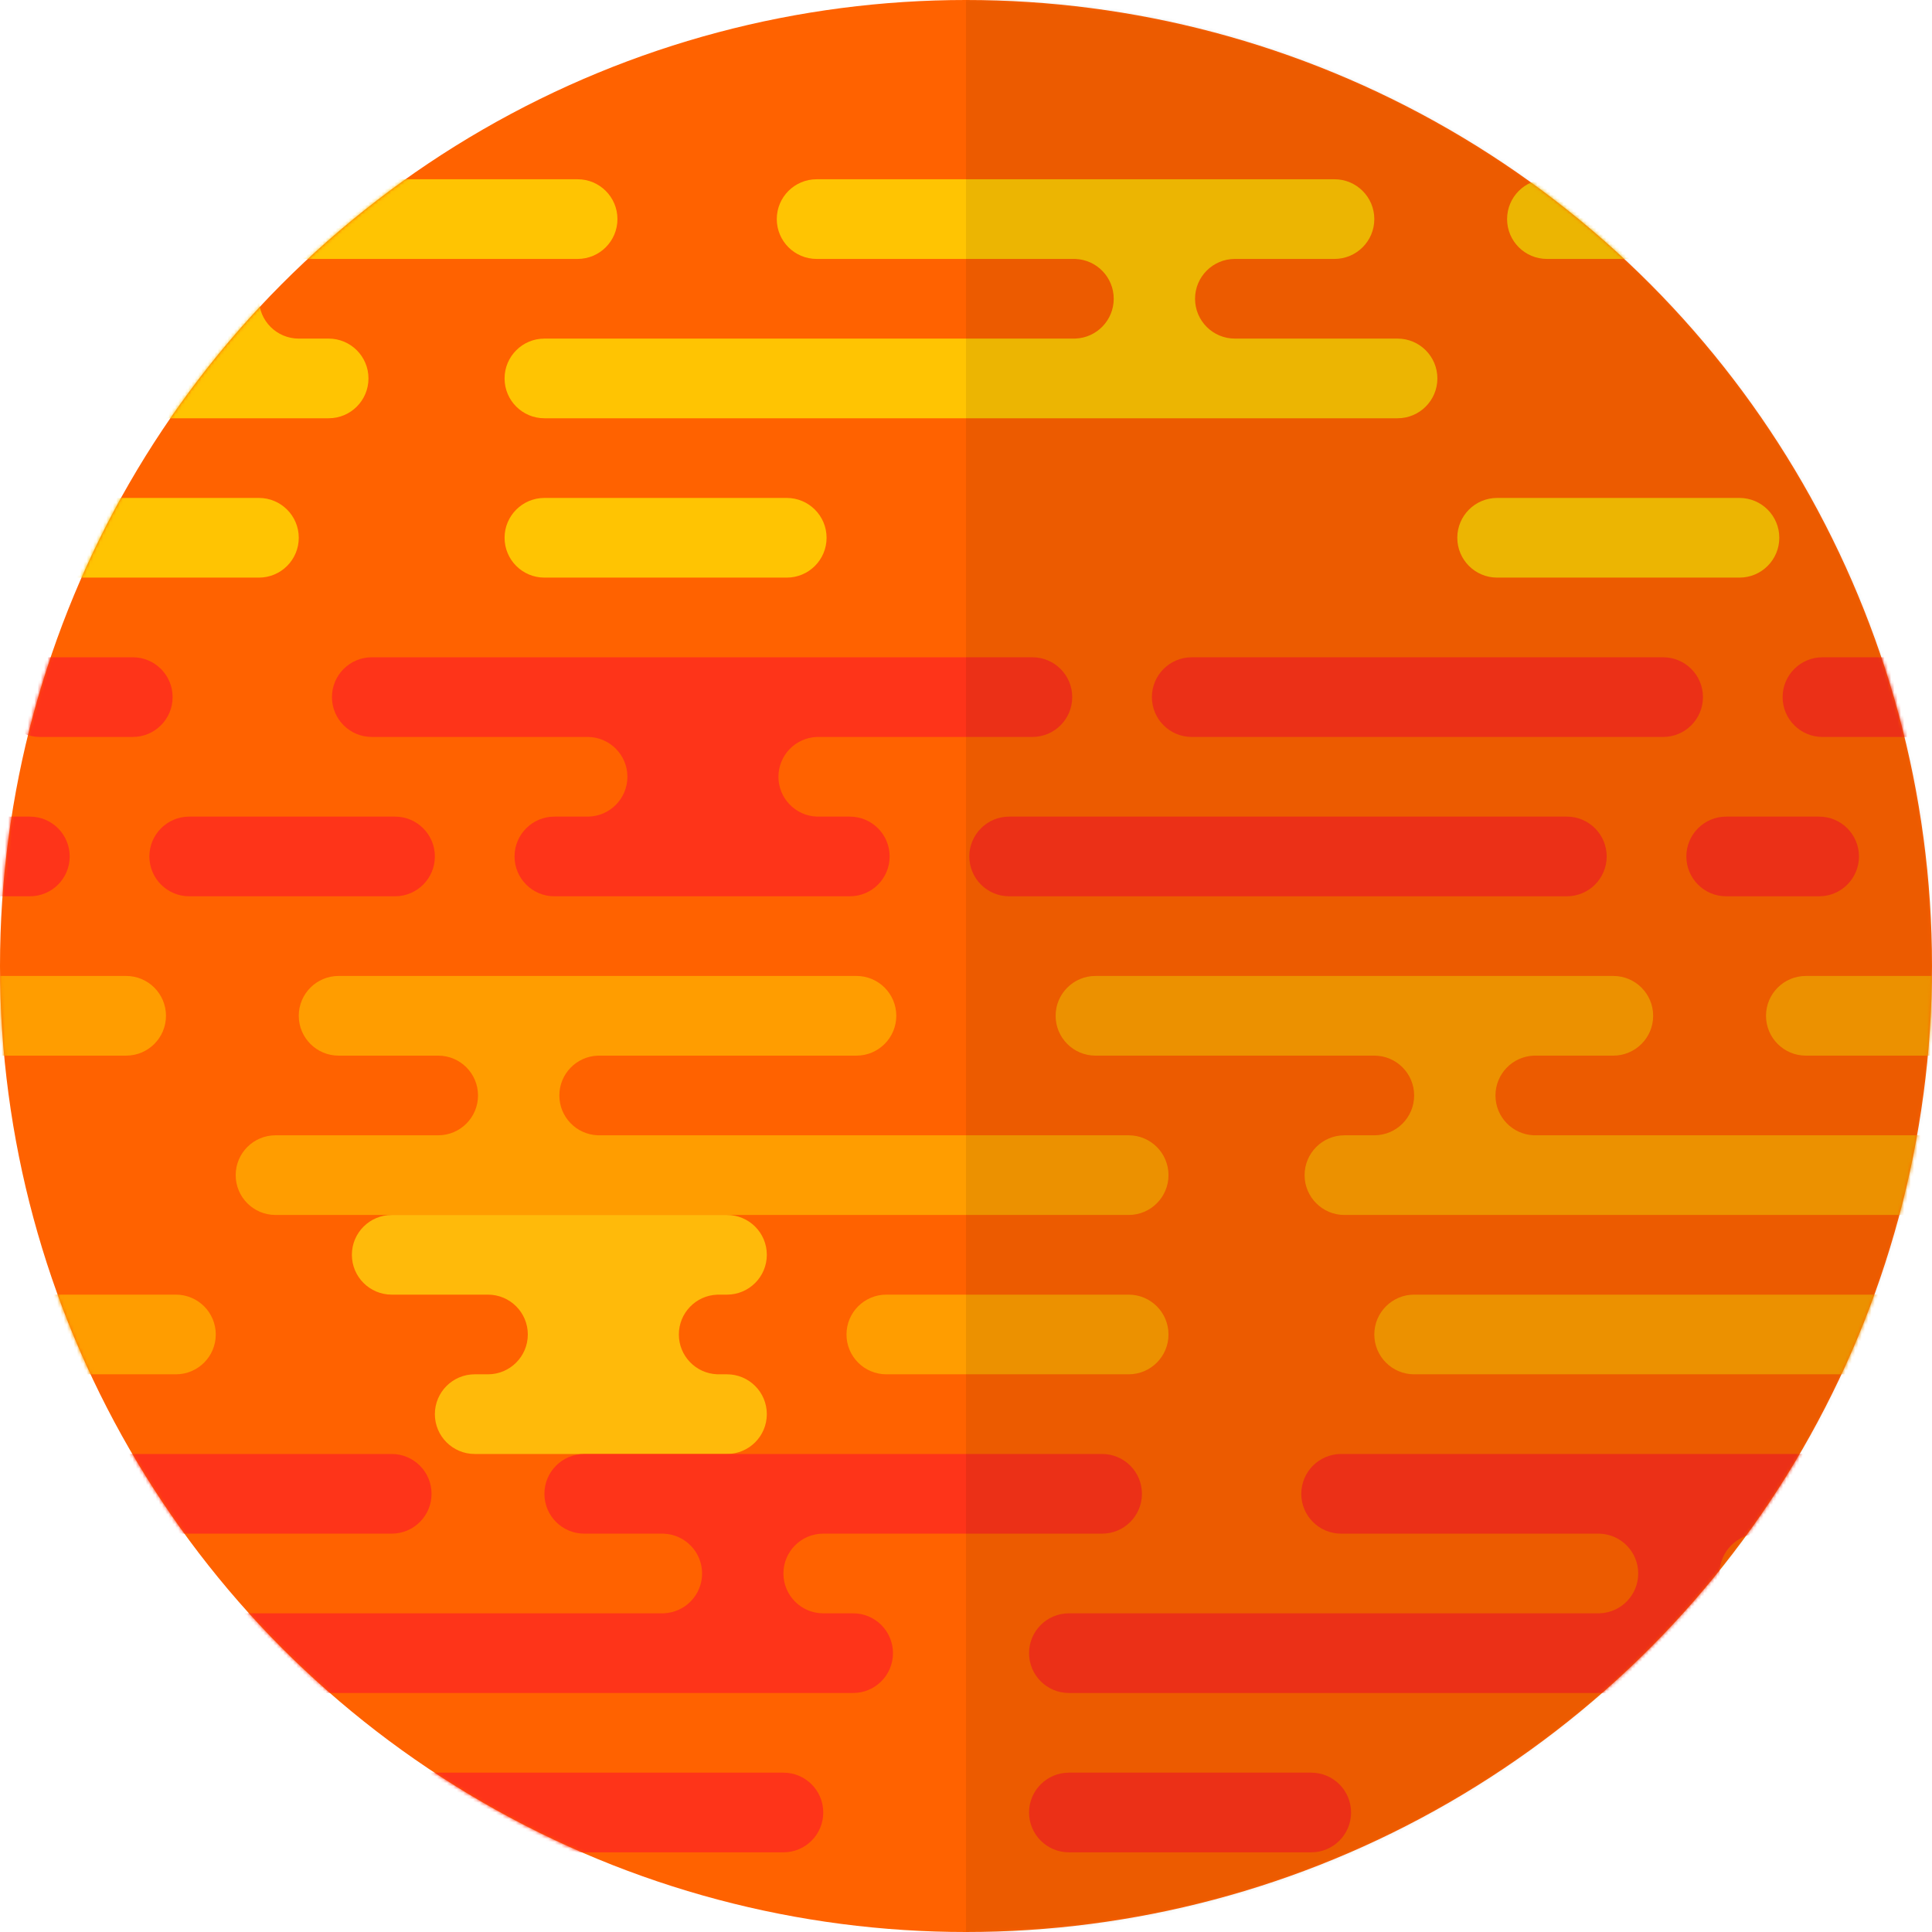 <svg width="590" height="590" viewBox="0 0 590 590" fill="none" xmlns="http://www.w3.org/2000/svg">
<circle cx="295" cy="295" r="295" fill="#FF6200"/>
<mask id="mask0_114_11" style="mask-type:luminance" maskUnits="userSpaceOnUse" x="0" y="0" width="590" height="590">
<circle cx="295" cy="295" r="295" fill="white"/>
</mask>
<g mask="url(#mask0_114_11)">
<path fill-rule="evenodd" clip-rule="evenodd" d="M38.522 298.041C45.241 298.041 50.687 303.487 50.687 310.206C50.687 316.924 45.241 322.371 38.522 322.371H-119.622C-126.341 322.371 -131.787 316.924 -131.787 310.206C-131.787 303.487 -126.341 298.041 -119.622 298.041H38.522ZM261.546 298.041C268.265 298.041 273.711 303.487 273.711 310.206C273.711 316.924 268.265 322.371 261.546 322.371H182.474L182.475 322.381C175.991 322.647 170.816 327.987 170.816 334.536C170.816 341.085 175.991 346.425 182.475 346.69L182.474 346.701H344.674C351.392 346.701 356.839 352.147 356.839 358.866C356.839 365.584 351.392 371.031 344.674 371.031H84.141C77.422 371.031 71.976 365.584 71.976 358.866C71.976 352.147 77.422 346.701 84.141 346.701H133.814C140.533 346.701 145.979 341.254 145.979 334.536C145.979 327.817 140.533 322.371 133.814 322.371H103.402C96.683 322.371 91.237 316.924 91.237 310.206C91.237 303.487 96.683 298.041 103.402 298.041H261.546ZM53.728 395.361C60.447 395.361 65.893 400.807 65.893 407.526C65.893 414.244 60.447 419.691 53.728 419.691H-20.275C-26.994 419.691 -32.44 414.244 -32.44 407.526C-32.44 400.807 -26.994 395.361 -20.275 395.361H53.728ZM344.674 395.361C351.392 395.361 356.839 400.807 356.839 407.526C356.839 414.244 351.392 419.691 344.674 419.691H270.67C263.952 419.691 258.505 414.244 258.505 407.526C258.505 400.807 263.952 395.361 270.67 395.361H344.674ZM612.303 407.526C612.303 400.807 606.856 395.361 600.138 395.361H431.856C425.137 395.361 419.691 400.807 419.691 407.526C419.691 414.244 425.137 419.691 431.856 419.691H600.138C606.856 419.691 612.303 414.244 612.303 407.526ZM419.691 322.371C426.409 322.371 431.856 327.817 431.856 334.536C431.856 341.254 426.409 346.701 419.691 346.701H410.567C403.849 346.701 398.402 352.147 398.402 358.866C398.402 365.584 403.849 371.031 410.567 371.031H671.1C677.818 371.031 683.265 365.584 683.265 358.866C683.265 352.147 677.818 346.701 671.1 346.701H468.351L468.351 346.69C461.867 346.425 456.692 341.085 456.692 334.536C456.692 327.987 461.867 322.647 468.351 322.381L468.351 322.371H492.68C499.399 322.371 504.845 316.924 504.845 310.206C504.845 303.487 499.399 298.041 492.68 298.041H334.536C327.818 298.041 322.371 303.487 322.371 310.206C322.371 316.924 327.818 322.371 334.536 322.371H419.691ZM721.787 310.206C721.787 303.488 716.34 298.041 709.622 298.041H551.477C544.759 298.041 539.312 303.488 539.312 310.206C539.312 316.925 544.759 322.371 551.477 322.371H709.622C716.34 322.371 721.787 316.925 721.787 310.206Z" fill="#FF9D00"/>
</g>
<mask id="mask1_114_11" style="mask-type:luminance" maskUnits="userSpaceOnUse" x="0" y="0" width="590" height="590">
<circle cx="295" cy="295" r="295" fill="white"/>
</mask>
<g mask="url(#mask1_114_11)">
<path d="M161.186 407.526C161.186 400.807 155.739 395.361 149.021 395.361H119.622C112.903 395.361 107.457 389.914 107.457 383.196C107.457 376.477 112.903 371.031 119.622 371.031H222.01C228.729 371.031 234.175 376.477 234.175 383.196C234.175 389.914 228.729 395.361 222.01 395.361H218.969L218.968 395.371C212.485 395.637 207.311 400.977 207.311 407.526C207.311 414.074 212.485 419.414 218.968 419.68L218.969 419.691H222.01C228.729 419.691 234.175 425.137 234.175 431.856C234.175 438.574 228.729 444.02 222.01 444.02H144.966C138.247 444.02 132.801 438.574 132.801 431.856C132.801 425.137 138.247 419.691 144.966 419.691H149.021C155.739 419.691 161.186 414.244 161.186 407.526Z" fill="#FFBA0A"/>
</g>
<mask id="mask2_114_11" style="mask-type:luminance" maskUnits="userSpaceOnUse" x="0" y="0" width="590" height="590">
<circle cx="295" cy="295" r="295" fill="white"/>
</mask>
<g mask="url(#mask2_114_11)">
<path fill-rule="evenodd" clip-rule="evenodd" d="M472.406 54.742C465.687 54.742 460.241 60.189 460.241 66.907C460.241 73.626 465.687 79.072 472.406 79.072H630.55C637.268 79.072 642.715 73.626 642.715 66.907C642.715 60.189 637.268 54.742 630.55 54.742H472.406ZM249.381 54.742C242.663 54.742 237.216 60.189 237.216 66.907C237.216 73.626 242.663 79.072 249.381 79.072H328.454L328.453 79.082C334.937 79.348 340.112 84.688 340.112 91.237C340.112 97.786 334.937 103.126 328.453 103.392L328.454 103.402H166.254C159.536 103.402 154.089 108.848 154.089 115.567C154.089 122.285 159.536 127.732 166.254 127.732H426.787C433.505 127.732 438.952 122.285 438.952 115.567C438.952 108.848 433.505 103.402 426.787 103.402H377.113C370.395 103.402 364.948 97.956 364.948 91.237C364.948 84.519 370.395 79.072 377.113 79.072H407.526C414.244 79.072 419.691 73.626 419.691 66.907C419.691 60.189 414.244 54.742 407.526 54.742H249.381ZM457.199 152.062C450.481 152.062 445.034 157.508 445.034 164.227C445.034 170.945 450.481 176.392 457.199 176.392H531.203C537.921 176.392 543.368 170.945 543.368 164.227C543.368 157.508 537.921 152.062 531.203 152.062H457.199ZM166.254 152.062C159.536 152.062 154.09 157.508 154.09 164.227C154.09 170.945 159.536 176.392 166.254 176.392H240.258C246.976 176.392 252.423 170.945 252.423 164.227C252.423 157.508 246.976 152.062 240.258 152.062H166.254ZM-101.374 164.227C-101.374 157.508 -95.928 152.062 -89.209 152.062H79.072C85.791 152.062 91.237 157.508 91.237 164.227C91.237 170.945 85.791 176.392 79.072 176.392H-89.209C-95.928 176.392 -101.374 170.945 -101.374 164.227ZM91.237 79.072C84.519 79.072 79.072 84.519 79.072 91.237C79.072 97.956 84.519 103.402 91.237 103.402H100.361C107.079 103.402 112.526 108.848 112.526 115.567C112.526 122.285 107.079 127.732 100.361 127.732H-160.172C-166.89 127.732 -172.337 122.285 -172.337 115.567C-172.337 108.848 -166.89 103.402 -160.172 103.402H42.577L42.577 103.392C49.06 103.126 54.235 97.786 54.235 91.237C54.235 84.688 49.06 79.348 42.577 79.082L42.577 79.072H18.247C11.529 79.072 6.082 73.626 6.082 66.907C6.082 60.189 11.529 54.742 18.247 54.742H176.392C183.11 54.742 188.557 60.189 188.557 66.907C188.557 73.626 183.11 79.072 176.392 79.072H91.237ZM-210.859 66.907C-210.859 60.189 -205.413 54.742 -198.694 54.742H-40.55C-33.831 54.742 -28.385 60.189 -28.385 66.907C-28.385 73.626 -33.831 79.072 -40.55 79.072H-198.694C-205.413 79.072 -210.859 73.626 -210.859 66.907Z" fill="#FFC402"/>
</g>
<mask id="mask3_114_11" style="mask-type:luminance" maskUnits="userSpaceOnUse" x="0" y="0" width="590" height="590">
<circle cx="295" cy="295" r="295" fill="white"/>
</mask>
<g mask="url(#mask3_114_11)">
<path fill-rule="evenodd" clip-rule="evenodd" d="M632.577 444.021C625.859 444.021 620.413 449.467 620.413 456.185C620.413 462.904 625.859 468.35 632.577 468.35H790.722C797.44 468.35 802.887 462.904 802.887 456.185C802.887 449.467 797.44 444.021 790.722 444.021H632.577ZM409.553 444.021C402.835 444.021 397.388 449.467 397.388 456.185C397.388 462.904 402.835 468.35 409.553 468.35H488.625L488.625 468.361C495.109 468.626 500.284 473.967 500.284 480.515C500.284 487.064 495.109 492.404 488.625 492.67L488.625 492.68H326.426C319.708 492.68 314.261 498.127 314.261 504.845C314.261 511.564 319.708 517.01 326.426 517.01H586.959C593.677 517.01 599.124 511.564 599.124 504.845C599.124 498.127 593.677 492.68 586.959 492.68H537.285C530.567 492.68 525.12 487.234 525.12 480.515C525.12 473.797 530.567 468.35 537.285 468.35H567.698C574.416 468.35 579.863 462.904 579.863 456.185C579.863 449.467 574.416 444.021 567.698 444.021H409.553ZM617.371 541.34C610.653 541.34 605.206 546.787 605.206 553.505C605.206 560.224 610.653 565.67 617.371 565.67H691.375C698.093 565.67 703.54 560.224 703.54 553.505C703.54 546.787 698.093 541.34 691.375 541.34H617.371ZM326.426 541.34C319.708 541.34 314.261 546.787 314.261 553.505C314.261 560.224 319.708 565.67 326.426 565.67H400.43C407.148 565.67 412.595 560.224 412.595 553.505C412.595 546.787 407.148 541.34 400.43 541.34H326.426ZM58.797 553.505C58.797 546.787 64.244 541.34 70.963 541.34H239.244C245.963 541.34 251.409 546.787 251.409 553.505C251.409 560.224 245.963 565.67 239.244 565.67H70.963C64.244 565.67 58.797 560.224 58.797 553.505ZM251.409 468.35C244.69 468.35 239.244 473.797 239.244 480.515C239.244 487.234 244.69 492.68 251.409 492.68H260.533C267.251 492.68 272.698 498.127 272.698 504.845C272.698 511.564 267.251 517.01 260.533 517.01H0C-6.719 517.01 -12.165 511.564 -12.165 504.845C-12.165 498.127 -6.719 492.68 0 492.68H202.749L202.749 492.67C209.232 492.404 214.407 487.064 214.407 480.515C214.407 473.967 209.232 468.626 202.749 468.361L202.749 468.35H178.419C171.701 468.35 166.254 462.904 166.254 456.185C166.254 449.467 171.701 444.021 178.419 444.021H336.564C343.282 444.021 348.729 449.467 348.729 456.185C348.729 462.904 343.282 468.35 336.564 468.35H251.409ZM-50.687 456.185C-50.687 449.467 -45.241 444.021 -38.522 444.021H119.622C126.341 444.021 131.787 449.467 131.787 456.185C131.787 462.904 126.341 468.35 119.622 468.35H-38.522C-45.241 468.35 -50.687 462.904 -50.687 456.185Z" fill="#FE3419"/>
</g>
<mask id="mask4_114_11" style="mask-type:luminance" maskUnits="userSpaceOnUse" x="0" y="0" width="590" height="590">
<circle cx="295" cy="295" r="295" fill="white"/>
</mask>
<g mask="url(#mask4_114_11)">
<path fill-rule="evenodd" clip-rule="evenodd" d="M179.433 225.052C186.152 225.052 191.598 230.498 191.598 237.217C191.598 243.935 186.152 249.381 179.433 249.381H169.296C162.577 249.381 157.131 254.828 157.131 261.546C157.131 268.265 162.577 273.711 169.296 273.711H259.519C266.237 273.711 271.684 268.265 271.684 261.546C271.684 254.828 266.237 249.381 259.519 249.381H249.381L249.38 249.371C242.898 249.105 237.724 243.765 237.724 237.217C237.724 230.668 242.898 225.328 249.38 225.062L249.381 225.052H315.275C321.993 225.052 327.44 219.605 327.44 212.887C327.44 206.168 321.993 200.722 315.275 200.722H113.54C106.821 200.722 101.375 206.168 101.375 212.887C101.375 219.605 106.821 225.052 113.54 225.052H179.433ZM132.801 261.546C132.801 254.828 127.354 249.381 120.636 249.381H57.784C51.065 249.381 45.619 254.828 45.619 261.546C45.619 268.265 51.065 273.711 57.784 273.711H120.636C127.354 273.711 132.801 268.265 132.801 261.546ZM9.124 249.381C15.842 249.381 21.288 254.828 21.288 261.546C21.288 268.265 15.842 273.711 9.124 273.711H-19.261C-25.98 273.711 -31.426 268.265 -31.426 261.546C-31.426 254.828 -25.98 249.381 -19.261 249.381H9.124ZM490.653 261.546C490.653 254.828 485.206 249.381 478.488 249.381H308.179C301.46 249.381 296.014 254.828 296.014 261.546C296.014 268.265 301.46 273.711 308.179 273.711H478.488C485.206 273.711 490.653 268.265 490.653 261.546ZM555.533 249.381C562.251 249.381 567.698 254.828 567.698 261.546C567.698 268.265 562.251 273.711 555.533 273.711H527.148C520.429 273.711 514.983 268.265 514.983 261.546C514.983 254.828 520.429 249.381 527.148 249.381H555.533ZM520.052 212.887C520.052 206.168 514.605 200.722 507.887 200.722H363.935C357.216 200.722 351.77 206.168 351.77 212.887C351.77 219.605 357.216 225.052 363.935 225.052H507.887C514.605 225.052 520.052 219.605 520.052 212.887ZM607.234 200.722C613.952 200.722 619.399 206.168 619.399 212.887C619.399 219.605 613.952 225.052 607.234 225.052H556.546C549.828 225.052 544.381 219.605 544.381 212.887C544.381 206.168 549.828 200.722 556.546 200.722H607.234ZM52.715 212.887C52.715 206.168 47.268 200.722 40.55 200.722H12.165C5.446 200.722 0 206.168 0 212.887C0 219.605 5.446 225.052 12.165 225.052H40.55C47.268 225.052 52.715 219.605 52.715 212.887Z" fill="#FE3419"/>
</g>
<mask id="mask5_114_11" style="mask-type:luminance" maskUnits="userSpaceOnUse" x="0" y="0" width="590" height="590">
<circle cx="295" cy="295" r="295" fill="white"/>
</mask>
<g mask="url(#mask5_114_11)">
<rect opacity="0.078" x="295" width="296.014" height="590" fill="black"/>
</g>
</svg>

